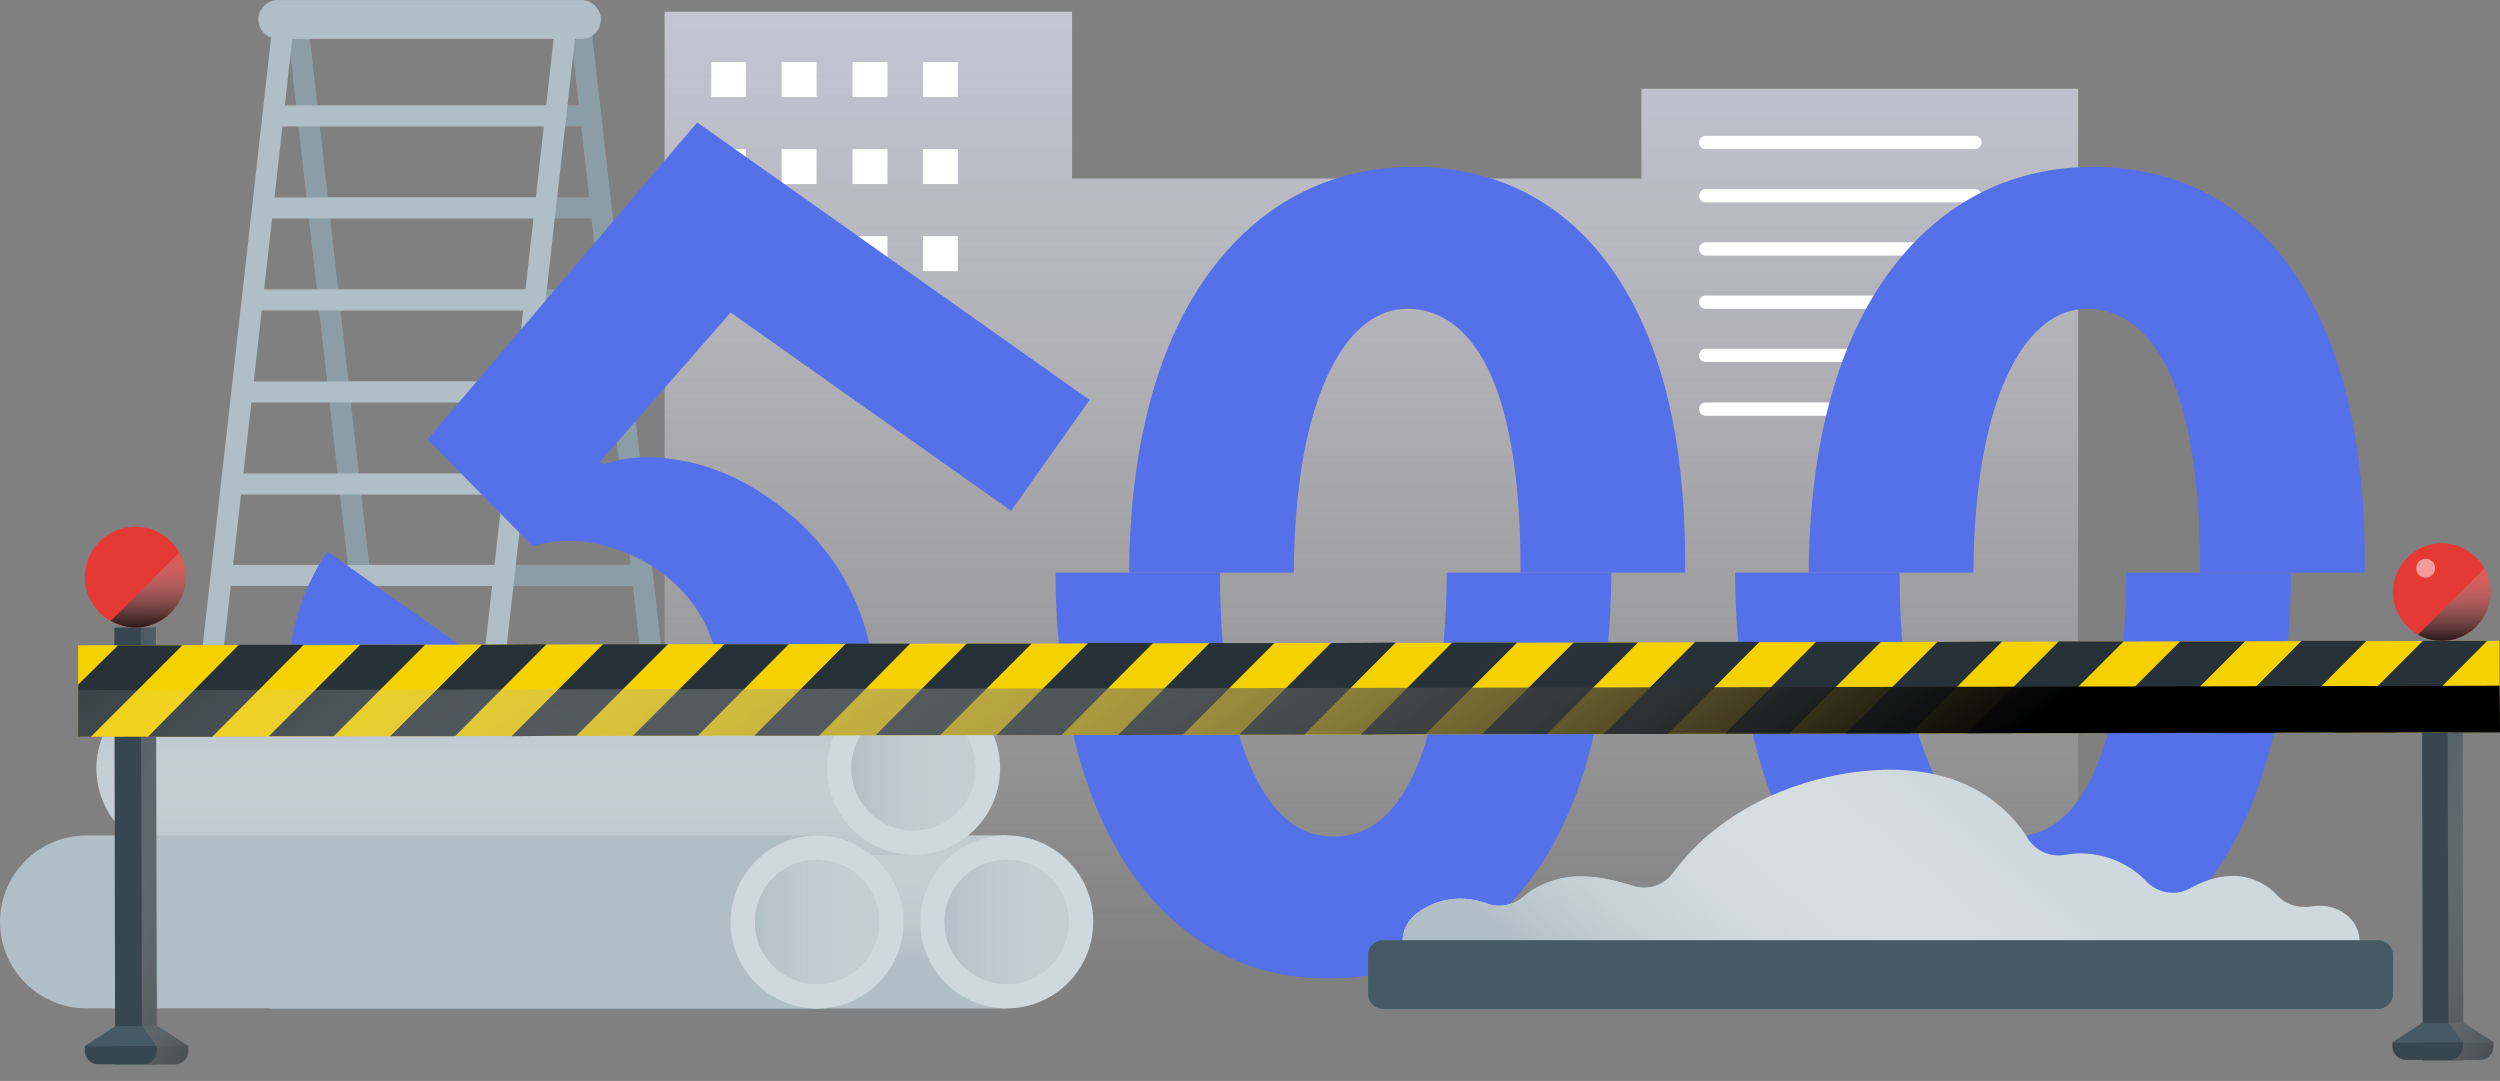 <svg width="451" height="195" viewBox="0 0 451 195" fill="none" xmlns="http://www.w3.org/2000/svg">
<rect x="0" y="0" width="451" height="195" fill="#808080" stroke="none"/>
<path d="M296.099 16.008V32.208H193.399V2.108H119.899V175.508H193.399L374.899 176.608V16.008H296.099Z" fill="url(#paint0_linear_3_2193)"/>
<path d="M356.299 26.908H307.699C306.999 26.908 306.499 26.308 306.499 25.708C306.499 25.008 307.099 24.508 307.699 24.508H356.299C356.999 24.508 357.499 25.108 357.499 25.708C357.499 26.308 356.899 26.908 356.299 26.908Z" fill="white"/>
<path d="M356.299 36.508H307.699C306.999 36.508 306.499 35.908 306.499 35.308C306.499 34.608 307.099 34.108 307.699 34.108H356.299C356.999 34.108 357.499 34.708 357.499 35.308C357.499 35.908 356.899 36.508 356.299 36.508Z" fill="white"/>
<path d="M356.299 46.108H307.699C306.999 46.108 306.499 45.508 306.499 44.908C306.499 44.208 307.099 43.708 307.699 43.708H356.299C356.999 43.708 357.499 44.308 357.499 44.908C357.499 45.608 356.899 46.108 356.299 46.108Z" fill="white"/>
<path d="M356.299 55.708H307.699C306.999 55.708 306.499 55.108 306.499 54.508C306.499 53.808 307.099 53.308 307.699 53.308H356.299C356.999 53.308 357.499 53.908 357.499 54.508C357.499 55.208 356.899 55.708 356.299 55.708Z" fill="white"/>
<path d="M356.299 65.308H307.699C306.999 65.308 306.499 64.708 306.499 64.108C306.499 63.408 307.099 62.908 307.699 62.908H356.299C356.999 62.908 357.499 63.508 357.499 64.108C357.499 64.808 356.899 65.308 356.299 65.308Z" fill="white"/>
<path d="M356.299 75.008H307.699C306.999 75.008 306.499 74.408 306.499 73.808C306.499 73.108 307.099 72.608 307.699 72.608H356.299C356.999 72.608 357.499 73.208 357.499 73.808C357.499 74.408 356.899 75.008 356.299 75.008Z" fill="white"/>
<path d="M134.6 11.208H128.3V17.508H134.6V11.208Z" fill="white"/>
<path d="M147.299 11.208H140.999V17.508H147.299V11.208Z" fill="white"/>
<path d="M160.1 11.208H153.8V17.508H160.1V11.208Z" fill="white"/>
<path d="M172.799 11.208H166.499V17.508H172.799V11.208Z" fill="white"/>
<path d="M134.6 26.908H128.3V33.208H134.6V26.908Z" fill="white"/>
<path d="M147.299 26.908H140.999V33.208H147.299V26.908Z" fill="white"/>
<path d="M160.1 26.908H153.8V33.208H160.1V26.908Z" fill="white"/>
<path d="M172.799 26.908H166.499V33.208H172.799V26.908Z" fill="white"/>
<path d="M134.6 42.608H128.3V48.908H134.6V42.608Z" fill="white"/>
<path d="M147.299 42.608H140.999V48.908H147.299V42.608Z" fill="white"/>
<path d="M160.1 42.608H153.8V48.908H160.1V42.608Z" fill="white"/>
<path d="M172.799 42.608H166.499V48.908H172.799V42.608Z" fill="white"/>
<path d="M255 139.708C249.8 150.908 242.7 150.908 240.4 150.908C234.8 150.908 230.1 147.408 226.6 140.408C222.3 132.008 220.1 119.408 220.1 103.908C220.1 103.708 220.1 103.508 220.1 103.308H190.4C190.4 103.408 190.4 103.608 190.4 103.708C190.6 125.608 195.1 143.908 203.5 156.508C212.2 169.608 224.6 176.508 239.4 176.508C255.7 176.508 269 169.408 277.9 156.108C286.2 143.508 290.5 125.708 290.7 103.308H261C260.9 118.908 258.8 131.508 255 139.708Z" fill="#5571E9"/>
<path d="M377.6 139.708C372.4 150.908 365.3 150.908 363 150.908C357.4 150.908 352.7 147.408 349.2 140.408C344.9 132.008 342.7 119.408 342.7 103.908C342.7 103.708 342.7 103.508 342.7 103.308H313C313 103.408 313 103.608 313 103.708C313.2 125.608 317.7 143.908 326.1 156.508C334.8 169.608 347.2 176.508 362 176.508C378.3 176.508 391.6 169.408 400.5 156.108C408.8 143.508 413.1 125.708 413.3 103.308H383.6C383.5 118.908 381.4 131.508 377.6 139.708Z" fill="#5571E9"/>
<path d="M291.9 50.208C283.3 37.008 270.6 30.108 255 30.108C239.6 30.108 226.7 37.008 217.5 50.108C208.5 62.908 203.8 81.308 203.7 103.308H233.4C233.5 87.608 235.8 74.808 240.2 66.308C243.8 59.308 248.5 55.708 253.9 55.708C261.5 55.708 274.3 61.808 274.3 102.708C274.3 102.908 274.3 103.108 274.3 103.308H304C304 102.808 304 102.408 304 101.908C304.1 80.108 300 62.608 291.9 50.208Z" fill="#5571E9"/>
<path d="M414.5 50.208C405.9 37.008 393.2 30.108 377.6 30.108C362.2 30.108 349.3 37.008 340.1 50.108C331.1 62.908 326.4 81.308 326.3 103.308H356C356.1 87.608 358.4 74.808 362.8 66.308C366.4 59.308 371.1 55.708 376.5 55.708C384.1 55.708 396.9 61.808 396.9 102.708C396.9 102.908 396.9 103.108 396.9 103.308H426.6C426.6 102.808 426.6 102.408 426.6 101.908C426.7 80.108 422.6 62.608 414.5 50.208Z" fill="#5571E9"/>
<path d="M72.4 172.508C71.5 172.508 70.6 171.808 70.5 170.808L51.7 3.708C51.6 2.708 52.3 1.708 53.4 1.608C54.4 1.508 55.4 2.208 55.5 3.308L74.3 170.408C74.4 171.408 73.7 172.408 72.6 172.508C72.5 172.508 72.5 172.508 72.4 172.508Z" fill="#8C9EA5"/>
<path d="M123.4 172.508C122.5 172.508 121.6 171.808 121.5 170.808L102.7 3.708C102.6 2.708 103.3 1.708 104.4 1.608C105.4 1.508 106.4 2.208 106.5 3.308L125.3 170.408C125.4 171.408 124.7 172.408 123.6 172.508C123.5 172.508 123.5 172.508 123.4 172.508Z" fill="#8C9EA5"/>
<path d="M106.5 22.808H55.5C54.5 22.808 53.6 22.008 53.6 20.908C53.6 19.908 54.4 19.008 55.5 19.008H106.5C107.5 19.008 108.4 19.808 108.4 20.908C108.4 22.008 107.6 22.808 106.5 22.808Z" fill="#8C9EA5"/>
<path d="M107.6 39.408H57.7C56.7 39.408 55.8 38.608 55.8 37.508C55.8 36.508 56.6 35.608 57.7 35.608H107.6C108.6 35.608 109.5 36.408 109.5 37.508C109.5 38.608 108.6 39.408 107.6 39.408Z" fill="#8C9EA5"/>
<path d="M108.7 56.008H59.8C58.8 56.008 57.9 55.208 57.9 54.108C57.9 53.108 58.7 52.208 59.8 52.208H108.7C109.7 52.208 110.6 53.008 110.6 54.108C110.5 55.108 109.7 56.008 108.7 56.008Z" fill="#8C9EA5"/>
<path d="M112.1 72.608H62C61 72.608 60.1 71.808 60.1 70.708C60.1 69.708 60.9 68.808 62 68.808H112.1C113.1 68.808 114 69.608 114 70.708C114 71.708 113.2 72.608 112.1 72.608Z" fill="#8C9EA5"/>
<path d="M114 89.208H63.6C62.6 89.208 61.7 88.408 61.7 87.308C61.7 86.308 62.5 85.408 63.6 85.408H114C115 85.408 115.9 86.208 115.9 87.308C115.9 88.308 115 89.208 114 89.208Z" fill="#8C9EA5"/>
<path d="M115.9 105.708H65.4C64.4 105.708 63.5 104.908 63.5 103.808C63.5 102.808 64.3 101.908 65.4 101.908H115.9C116.9 101.908 117.8 102.708 117.8 103.808C117.8 104.908 116.9 105.708 115.9 105.708Z" fill="#8C9EA5"/>
<path d="M104.9 7.008H50.1C48.2 7.008 46.6 5.408 46.6 3.508C46.6 1.608 48.2 0.008 50.1 0.008H104.9C106.8 0.008 108.4 1.608 108.4 3.508C108.4 5.408 106.9 7.008 104.9 7.008Z" fill="#B0BEC5"/>
<path d="M83.4 172.508C83.3 172.508 83.3 172.508 83.2 172.508C82.2 172.408 81.4 171.508 81.5 170.408L100.3 3.308C100.4 2.308 101.3 1.508 102.4 1.608C103.4 1.708 104.2 2.608 104.1 3.708L85.3 170.808C85.2 171.808 84.4 172.508 83.4 172.508Z" fill="#B0BEC5"/>
<path d="M32.4 172.508C32.3 172.508 32.3 172.508 32.2 172.508C31.2 172.408 30.4 171.508 30.5 170.408L49.3 3.308C49.4 2.308 50.3 1.508 51.4 1.608C52.4 1.708 53.2 2.608 53.1 3.708L34.3 170.808C34.2 171.808 33.4 172.508 32.4 172.508Z" fill="#B0BEC5"/>
<path d="M100.299 22.808H49.299C48.299 22.808 47.399 22.008 47.399 20.908C47.399 19.908 48.199 19.008 49.299 19.008H100.299C101.299 19.008 102.199 19.808 102.199 20.908C102.199 22.008 101.399 22.808 100.299 22.808Z" fill="#B0BEC5"/>
<path d="M98.199 39.408H48.299C47.299 39.408 46.399 38.608 46.399 37.508C46.399 36.508 47.199 35.608 48.299 35.608H98.199C99.199 35.608 100.099 36.408 100.099 37.508C100.099 38.608 99.199 39.408 98.199 39.408Z" fill="#B0BEC5"/>
<path d="M96.1 56.008H47.2C46.2 56.008 45.3 55.208 45.3 54.108C45.3 53.108 46.1 52.208 47.2 52.208H96.1C97.1 52.208 98 53.008 98 54.108C97.9 55.108 97.1 56.008 96.1 56.008Z" fill="#B0BEC5"/>
<path d="M93.899 72.608H43.799C42.799 72.608 41.899 71.808 41.899 70.708C41.899 69.708 42.699 68.808 43.799 68.808H93.899C94.899 68.808 95.799 69.608 95.799 70.708C95.699 71.708 94.899 72.608 93.899 72.608Z" fill="#B0BEC5"/>
<path d="M92.3 89.208H41.9C40.9 89.208 40 88.408 40 87.308C40 86.308 40.8 85.408 41.9 85.408H92.3C93.3 85.408 94.2 86.208 94.2 87.308C94.2 88.308 93.3 89.208 92.3 89.208Z" fill="#B0BEC5"/>
<path d="M90.5 105.707H40C39 105.707 38.1 104.907 38.1 103.807C38.1 102.807 38.9 101.907 40 101.907H90.5C91.5 101.907 92.4 102.707 92.4 103.807C92.3 104.907 91.5 105.707 90.5 105.707Z" fill="#B0BEC5"/>
<path d="M76.694 163.446C68.704 157.794 62.62 151.286 58.442 143.922C54.302 136.583 52.23 129.04 52.226 121.29C52.222 113.541 54.503 106.277 59.071 99.499L82.816 116.293C79.908 120.965 79.22 125.935 80.753 131.203C82.286 136.471 85.464 140.811 90.289 144.223C94.133 146.942 98.125 148.493 102.265 148.876C106.468 149.248 110.479 148.494 114.297 146.614C118.179 144.723 121.532 141.78 124.358 137.784C127.237 133.714 128.902 129.52 129.354 125.203C129.844 120.913 129.194 116.835 127.405 112.968C125.616 109.102 122.794 105.777 118.938 102.994C115.546 100.595 111.755 98.96 107.565 98.088C103.412 97.244 99.597 97.401 96.12 98.561L77.112 79.266L125.779 22.084L196.564 72.145L182.409 92.159L131.809 56.373L108.3 83.257L108.979 83.737C113.04 82.312 117.791 82.11 123.232 83.131C128.673 84.152 133.938 86.461 139.026 90.06C145.999 94.991 151.059 101.029 154.205 108.174C157.351 115.318 158.481 122.874 157.596 130.842C156.737 138.773 153.663 146.437 148.374 153.836C142.894 161.665 136.18 167.32 128.232 170.803C120.349 174.275 111.92 175.438 102.947 174.294C94.039 173.139 85.288 169.523 76.694 163.446Z" fill="#5571E9"/>
<path d="M49.8 150.708C41.2 150.708 34.2 157.708 34.2 166.308C34.2 174.908 41.2 181.908 49.8 181.908H181.6V150.708H49.8Z" fill="#B0BEC5"/>
<path d="M49.8 150.708C41.2 150.708 34.2 157.708 34.2 166.308C34.2 174.908 41.2 181.908 49.8 181.908H181.6V150.708H49.8Z" fill="url(#paint1_linear_3_2193)"/>
<path d="M187.53 180.751C195.503 177.485 199.318 168.373 196.052 160.401C192.786 152.428 183.675 148.612 175.702 151.878C167.729 155.144 163.913 164.256 167.18 172.228C170.446 180.201 179.557 184.017 187.53 180.751Z" fill="#CFD8DC"/>
<path d="M181.6 177.508C187.786 177.508 192.8 172.493 192.8 166.308C192.8 160.122 187.786 155.108 181.6 155.108C175.415 155.108 170.4 160.122 170.4 166.308C170.4 172.493 175.415 177.508 181.6 177.508Z" fill="#B0BEC5"/>
<path d="M181.6 177.508C187.786 177.508 192.8 172.493 192.8 166.308C192.8 160.122 187.786 155.108 181.6 155.108C175.415 155.108 170.4 160.122 170.4 166.308C170.4 172.493 175.415 177.508 181.6 177.508Z" fill="url(#paint2_linear_3_2193)"/>
<path d="M33 123.008C24.4 123.008 17.4 130.008 17.4 138.608C17.4 147.208 24.4 154.208 33 154.208H164.8V123.008H33Z" fill="#B0BEC5"/>
<path d="M33 123.008C24.4 123.008 17.4 130.008 17.4 138.608C17.4 147.208 24.4 154.208 33 154.208H164.8V123.008H33Z" fill="url(#paint3_linear_3_2193)"/>
<path d="M175.855 149.642C181.947 143.55 181.947 133.673 175.855 127.581C169.763 121.488 159.886 121.488 153.793 127.581C147.701 133.673 147.701 143.55 153.793 149.642C159.886 155.734 169.763 155.734 175.855 149.642Z" fill="#CFD8DC"/>
<path d="M164.801 149.807C170.986 149.807 176.001 144.793 176.001 138.607C176.001 132.422 170.986 127.407 164.801 127.407C158.615 127.407 153.601 132.422 153.601 138.607C153.601 144.793 158.615 149.807 164.801 149.807Z" fill="#B0BEC5"/>
<path d="M164.801 149.807C170.986 149.807 176.001 144.793 176.001 138.607C176.001 132.422 170.986 127.407 164.801 127.407C158.615 127.407 153.601 132.422 153.601 138.607C153.601 144.793 158.615 149.807 164.801 149.807Z" fill="url(#paint4_linear_3_2193)"/>
<path d="M15.6 150.708C7 150.708 0 157.708 0 166.308C0 174.908 7 181.908 15.6 181.908H147.4V150.708H15.6Z" fill="#B0BEC5"/>
<path d="M153.472 180.716C161.407 177.359 165.119 168.205 161.762 160.27C158.406 152.335 149.252 148.624 141.317 151.98C133.382 155.337 129.67 164.491 133.027 172.426C136.384 180.361 145.537 184.072 153.472 180.716Z" fill="#CFD8DC"/>
<path d="M147.4 177.507C153.586 177.507 158.6 172.493 158.6 166.307C158.6 160.122 153.586 155.107 147.4 155.107C141.215 155.107 136.2 160.122 136.2 166.307C136.2 172.493 141.215 177.507 147.4 177.507Z" fill="#B0BEC5"/>
<path d="M147.4 177.507C153.586 177.507 158.6 172.493 158.6 166.307C158.6 160.122 153.586 155.107 147.4 155.107C141.215 155.107 136.2 160.122 136.2 166.307C136.2 172.493 141.215 177.507 147.4 177.507Z" fill="url(#paint5_linear_3_2193)"/>
<path d="M259.6 176.408C253.6 176.408 250.7 168.908 255.3 165.008C256 164.408 256.8 163.908 257.6 163.508C260.9 161.808 264.8 161.708 268.3 163.008C270.5 163.808 273 163.308 274.8 161.808C277.4 159.508 281 158.208 284.6 158.108C288 158.008 291.3 158.808 294.6 159.808C297.2 160.708 300.2 159.708 301.8 157.508C308.8 147.908 320.2 141.808 332 139.708C339.1 138.408 346.7 138.408 353.4 141.008C358.5 143.008 363 146.608 365.8 151.208C367.2 153.508 369.9 154.708 372.6 154.208C377.7 153.208 383.5 155.108 387.1 158.908C389.2 161.108 392.4 161.708 395 160.308C397.3 159.008 399.8 158.108 402.5 158.008C405.5 157.908 408.7 159.208 410.7 161.408C412.3 163.208 414.7 163.908 417.1 163.508C418.9 163.208 420.8 163.508 422.4 164.408C422.4 164.408 422.5 164.408 422.5 164.508C428.2 167.808 425.7 176.508 419.1 176.508L259.6 176.408Z" fill="#CFD8DC"/>
<path d="M259.6 176.408C253.6 176.408 250.7 168.908 255.3 165.008C256 164.408 256.8 163.908 257.6 163.508C260.9 161.808 264.8 161.708 268.3 163.008C270.5 163.808 273 163.308 274.8 161.808C277.4 159.508 281 158.208 284.6 158.108C288 158.008 291.3 158.808 294.6 159.808C297.2 160.708 300.2 159.708 301.8 157.508C308.8 147.908 320.2 141.808 332 139.708C339.1 138.408 346.7 138.408 353.4 141.008C358.5 143.008 363 146.608 365.8 151.208C367.2 153.508 369.9 154.708 372.6 154.208C377.7 153.208 383.5 155.108 387.1 158.908C389.2 161.108 392.4 161.708 395 160.308C397.3 159.008 399.8 158.108 402.5 158.008C405.5 157.908 408.7 159.208 410.7 161.408C412.3 163.208 414.7 163.908 417.1 163.508C418.9 163.208 420.8 163.508 422.4 164.408C422.4 164.408 422.5 164.408 422.5 164.508C428.2 167.808 425.7 176.508 419.1 176.508L259.6 176.408Z" fill="url(#paint6_linear_3_2193)"/>
<path d="M429 169.608H249.5C248 169.608 246.8 170.808 246.8 172.308V179.308C246.8 180.808 248 182.008 249.5 182.008H429C430.5 182.008 431.7 180.808 431.7 179.308V172.308C431.7 170.808 430.5 169.608 429 169.608Z" fill="#455A64"/>
<path d="M28.127 113.201L20.627 113.215L20.774 192.015L28.274 192.001L28.127 113.201Z" fill="#37474F"/>
<path d="M15.3 188.708V189.608C15.3 190.908 16.4 192.008 17.7 192.008H31.5C32.8 192.008 33.9 190.908 33.9 189.608V188.708H15.3Z" fill="#37474F"/>
<path d="M28.4 185.108H20.8L15.3 188.708H34L28.4 185.108Z" fill="#455A64"/>
<path d="M28.4 185.108L28.2 113.208H25.4L25.6 185.108L28.3 188.708V189.608C28.3 190.908 27.2 192.008 25.9 192.008H31.6C32.9 192.008 34 190.908 34 189.608V188.708L28.4 185.108Z" fill="url(#paint7_linear_3_2193)"/>
<path d="M33.5 104.108C33.5 99.108 29.4 95.008 24.4 95.008C19.4 95.008 15.3 99.108 15.3 104.108C15.3 109.108 19.4 113.208 24.4 113.208C29.4 113.208 33.5 109.108 33.5 104.108Z" fill="#E53935"/>
<path d="M24.4 113.208C29.4 113.208 33.5 109.108 33.5 104.108C33.5 102.508 33.1 101.008 32.3 99.707L20 112.008C21.3 112.708 22.8 113.208 24.4 113.208Z" fill="url(#paint8_linear_3_2193)"/>
<path d="M444.23 115.601L436.93 115.615L437.071 191.315L444.371 191.301L444.23 115.601Z" fill="#37474F"/>
<path d="M431.6 188.008V188.808C431.6 190.108 432.7 191.208 434 191.208H447.4C448.7 191.208 449.8 190.108 449.8 188.808V188.008H431.6Z" fill="#37474F"/>
<path d="M444.4 184.508H437L431.6 188.008H449.8L444.4 184.508Z" fill="#455A64"/>
<path d="M444.4 184.508L444.2 115.608H441.5L441.7 184.508L444.3 188.008V188.808C444.3 190.108 443.2 191.208 441.9 191.208H447.4C448.7 191.208 449.8 190.108 449.8 188.808V188.008L444.4 184.508Z" fill="url(#paint9_linear_3_2193)"/>
<path d="M449.299 106.808C449.299 101.908 445.299 98.008 440.499 98.008C435.599 98.008 431.699 102.008 431.699 106.808C431.699 111.708 435.699 115.608 440.499 115.608C445.399 115.608 449.299 111.608 449.299 106.808Z" fill="#E53935"/>
<path d="M440.499 115.608C445.399 115.608 449.299 111.608 449.299 106.808C449.299 105.208 448.899 103.808 448.199 102.508L436.199 114.508C437.499 115.208 438.899 115.608 440.499 115.608Z" fill="url(#paint10_linear_3_2193)"/>
<path opacity="0.5" d="M439.299 102.508C439.299 103.408 438.599 104.208 437.599 104.208C436.599 104.208 435.899 103.508 435.899 102.508C435.899 101.608 436.599 100.808 437.599 100.808C438.499 100.808 439.299 101.508 439.299 102.508Z" fill="white"/>
<path d="M450.885 115.6L14.085 116.416L14.116 132.916L450.916 132.1L450.885 115.6Z" fill="#F5D100"/>
<path d="M32.9 116.407L16.4 132.907H14.1V123.507L21.3 116.407H32.9Z" fill="#263238"/>
<path d="M54.799 116.307L38.299 132.907H26.699L43.099 116.307H54.799Z" fill="#263238"/>
<path d="M76.7 116.307L60.2 132.807H48.5L65 116.307H76.7Z" fill="#263238"/>
<path d="M98.599 116.208L82.099 132.808H70.399L86.899 116.308L98.599 116.208Z" fill="#263238"/>
<path d="M120.5 116.208L104 132.708L92.3 132.808L108.8 116.208H120.5Z" fill="#263238"/>
<path d="M142.299 116.208L125.899 132.708H114.199L130.699 116.208H142.299Z" fill="#263238"/>
<path d="M164.2 116.107L147.8 132.707H136.1L152.6 116.107H164.2Z" fill="#263238"/>
<path d="M186.1 116.107L169.6 132.607H158L174.4 116.107H186.1Z" fill="#263238"/>
<path d="M208 116.008L191.5 132.608H179.8L196.3 116.008H208Z" fill="#263238"/>
<path d="M229.899 116.008L213.399 132.508L201.699 132.608L218.199 116.008H229.899Z" fill="#263238"/>
<path d="M251.8 115.907L235.3 132.507H223.6L240.1 116.007L251.8 115.907Z" fill="#263238"/>
<path d="M273.7 115.907L257.2 132.407L245.5 132.507L262 115.907H273.7Z" fill="#263238"/>
<path d="M295.499 115.907L279.099 132.407H267.399L283.899 115.907H295.499Z" fill="#263238"/>
<path d="M317.4 115.807L300.9 132.407H289.3L305.8 115.807H317.4Z" fill="#263238"/>
<path d="M339.299 115.807L322.799 132.307H311.199L327.599 115.807H339.299Z" fill="#263238"/>
<path d="M361.2 115.708L344.7 132.308H333L349.5 115.808L361.2 115.708Z" fill="#263238"/>
<path d="M383.099 115.708L366.599 132.208L354.899 132.308L371.399 115.708H383.099Z" fill="#263238"/>
<path d="M405 115.708L388.5 132.208H376.8L393.3 115.708H405Z" fill="#263238"/>
<path d="M426.899 115.607L410.399 132.207H398.699L415.199 115.607H426.899Z" fill="#263238"/>
<path d="M448.7 115.607L432.3 132.107H420.6L437.1 115.607H448.7Z" fill="#263238"/>
<path d="M450.9 123.607L451 132.107H442.5L450.9 123.607Z" fill="#263238"/>
<path d="M14.1 132.908L451 132.108L450.9 123.708L14.1 124.508V132.908Z" fill="url(#paint11_linear_3_2193)"/>
<defs>
<linearGradient id="paint0_linear_3_2193" x1="247.383" y1="175.181" x2="247.383" y2="-74.323" gradientUnits="userSpaceOnUse">
<stop offset="0.001" stop-color="white" stop-opacity="0"/>
<stop offset="1" stop-color="#D6D7F4"/>
</linearGradient>
<linearGradient id="paint1_linear_3_2193" x1="107.922" y1="140.71" x2="107.922" y2="173.473" gradientUnits="userSpaceOnUse">
<stop offset="0.001" stop-color="white" stop-opacity="0"/>
<stop offset="1" stop-color="#B0BEC5"/>
</linearGradient>
<linearGradient id="paint2_linear_3_2193" x1="209.647" y1="166.319" x2="169.165" y2="166.319" gradientUnits="userSpaceOnUse">
<stop offset="0.001" stop-color="white" stop-opacity="0"/>
<stop offset="1" stop-color="#B0BEC5"/>
</linearGradient>
<linearGradient id="paint3_linear_3_2193" x1="91.128" y1="121.137" x2="91.128" y2="160.393" gradientUnits="userSpaceOnUse">
<stop offset="0.001" stop-color="white" stop-opacity="0"/>
<stop offset="1" stop-color="#B0BEC5"/>
</linearGradient>
<linearGradient id="paint4_linear_3_2193" x1="192.853" y1="138.576" x2="152.371" y2="138.576" gradientUnits="userSpaceOnUse">
<stop offset="0.001" stop-color="white" stop-opacity="0"/>
<stop offset="1" stop-color="#B0BEC5"/>
</linearGradient>
<linearGradient id="paint5_linear_3_2193" x1="175.476" y1="166.319" x2="134.995" y2="166.319" gradientUnits="userSpaceOnUse">
<stop offset="0.001" stop-color="white" stop-opacity="0"/>
<stop offset="1" stop-color="#B0BEC5"/>
</linearGradient>
<linearGradient id="paint6_linear_3_2193" x1="356.633" y1="149.533" x2="311.003" y2="203.122" gradientUnits="userSpaceOnUse">
<stop offset="0.001" stop-color="white" stop-opacity="0"/>
<stop offset="1" stop-color="#B0BEC5"/>
</linearGradient>
<linearGradient id="paint7_linear_3_2193" x1="4.696" y1="143.142" x2="66.644" y2="169.331" gradientUnits="userSpaceOnUse">
<stop offset="0.001" stop-color="white" stop-opacity="0"/>
<stop offset="1"/>
</linearGradient>
<linearGradient id="paint8_linear_3_2193" x1="26.701" y1="96.233" x2="26.736" y2="114.752" gradientUnits="userSpaceOnUse">
<stop offset="0.001" stop-color="white" stop-opacity="0"/>
<stop offset="1"/>
</linearGradient>
<linearGradient id="paint9_linear_3_2193" x1="421.68" y1="144.332" x2="481.244" y2="169.513" gradientUnits="userSpaceOnUse">
<stop offset="0.001" stop-color="white" stop-opacity="0"/>
<stop offset="1"/>
</linearGradient>
<linearGradient id="paint10_linear_3_2193" x1="442.73" y1="99.154" x2="442.765" y2="117.122" gradientUnits="userSpaceOnUse">
<stop offset="0.001" stop-color="white" stop-opacity="0"/>
<stop offset="1"/>
</linearGradient>
<linearGradient id="paint11_linear_3_2193" x1="144.5" y1="4.903" x2="279.119" y2="193.608" gradientUnits="userSpaceOnUse">
<stop offset="0.001" stop-color="white" stop-opacity="0"/>
<stop offset="1"/>
</linearGradient>
</defs>
</svg>
